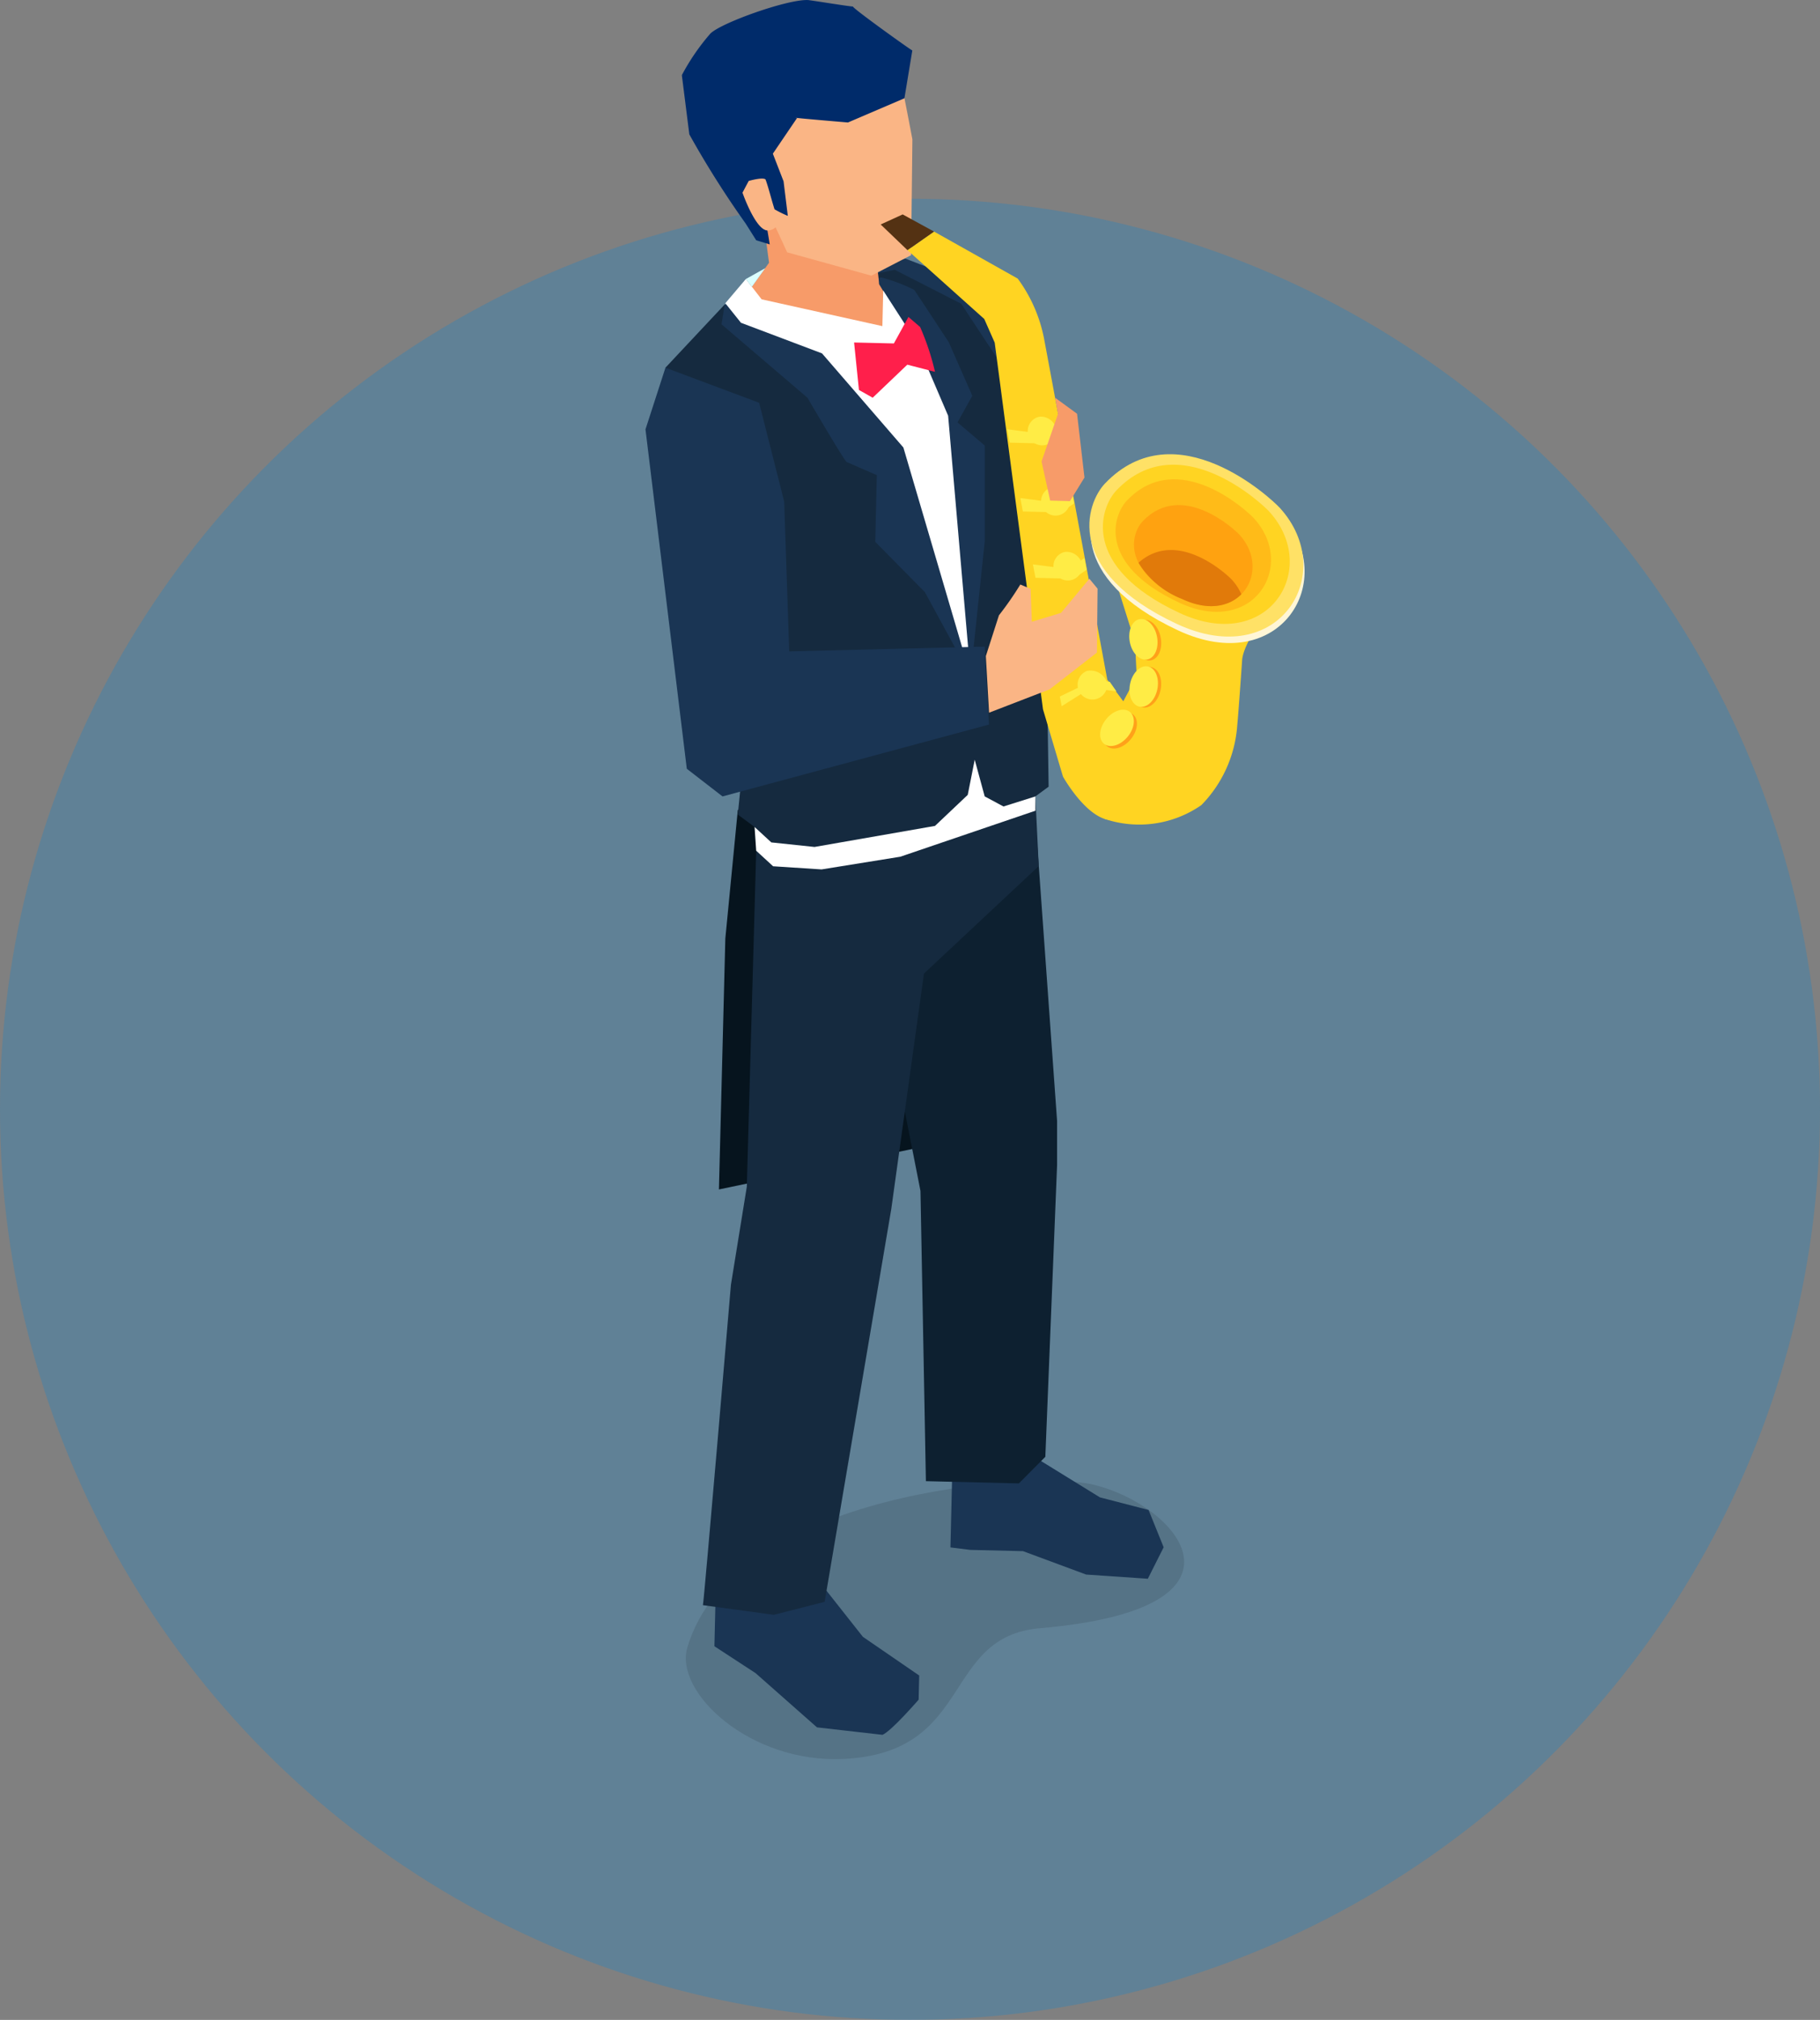 <svg xmlns="http://www.w3.org/2000/svg" width="163" height="180.79" viewBox="0 0 163 180.79">
  <rect x="0" y="0" width="163" height="180.79" fill="#808080" stroke="none"/>
  <g id="グループ_4313" data-name="グループ 4313" transform="translate(-554 -1493.21)">
    <circle id="楕円形_114" data-name="楕円形 114" cx="81.5" cy="81.5" r="81.5" transform="translate(554 1511)" fill="#1482ca" opacity="0.3"/>
    <g id="グループ_2965" data-name="グループ 2965">
      <path id="パス_4180" data-name="パス 4180" d="M647.142,1638.942c-8.847.758-5.85,11.115-17.55,11.7-8.428.421-15.2-5.969-14.04-9.945,4.095-14.04,31.062-15.827,36.27-14.625C659.427,1627.827,667.617,1637.187,647.142,1638.942Z" fill="rgba(0,0,0,0.3)" opacity="0.37"/>
      <g id="グループ_2964" data-name="グループ 2964">
        <path id="パス_4181" data-name="パス 4181" d="M627.782,1635.285l3.5,4.43,5.043,3.462-.052,2.16s-2.428,2.812-3.238,3.149l-5.866-.669-5.5-4.854-3.686-2.405.091-3.83Z" fill="#1a3554"/>
        <path id="パス_4182" data-name="パス 4182" d="M640.9,1631.933l4.721.112,5.654,2.095,5.525.376,1.418-2.818-1.351-3.338-4.359-1.129-5.885-3.629s-7.312.183-7.321.539-.124,5.256-.124,5.256l-.055,2.315Z" fill="#1a3554"/>
        <path id="パス_4183" data-name="パス 4183" d="M631.673,1517.208l3.407-.853,6.172,2.38,2.55,5.229,1.633,20.161Z" fill="#1a3554"/>
        <path id="パス_4184" data-name="パス 4184" d="M623.217,1564.683l-3.139,1.026-1.117,11.5-.573,22.462,24.738-5.173,1.736-31.583Z" fill="#06141e"/>
        <path id="パス_4185" data-name="パス 4185" d="M646.733,1566.521l1.94,27.022v3.948l-1.052,26.111-2.371,2.379-8.326-.2-.486-25.978-5.682-28.857Z" fill="#0d2030"/>
        <path id="パス_4186" data-name="パス 4186" d="M637.363,1575.927l-3.538,25.486-5.969,35.167-4.552,1.164-6.351-.864c.095-.265,2.51-28.682,2.51-28.682l1.422-8.772.842-30.073,14.34-2.431Z" fill="#152a3f"/>
        <path id="パス_4187" data-name="パス 4187" d="M615.643,1533.674c.01-.356-2.048-7.553-2.048-7.553l5.3-5.649,15.238-3.112,5.954,3.037s4.234,6.471,4.582,6.836,2.9,12.991,2.9,12.991l.345,23.4-1.185.869.3,6.238-10.288,9.626-13.8-10.842-1.363-2.288-1.5-1.11,1.588-15.874Z" fill="#152a3f"/>
        <path id="パス_4188" data-name="パス 4188" d="M618.9,1520.472l-.278,1.768,7.693,6.568s3.385,5.8,3.519,5.756l2.694,1.175-.14,5.968,4.443,4.5,4.095,7.518,1.267-12.046v-8.592l-2.439-2.069,1.327-2.384-2.106-4.787s-2.949-4.507-3.11-4.7a15.462,15.462,0,0,0-2.915-1.1Z" fill="#1a3554"/>
        <path id="パス_4189" data-name="パス 4189" d="M621.58,1567.228l1.5,1.382,3.869.407,10.788-1.884,2.934-2.778.625-3.147.894,3.285,1.683.9,2.859-.9v1.279l-12.1,4.118-7.051,1.136-4.342-.281-1.515-1.393Z" fill="#fff"/>
        <g id="グループ_2962" data-name="グループ 2962">
          <path id="パス_4190" data-name="パス 4190" d="M632.431,1516.345a21.651,21.651,0,0,1,.3,2.3l2.737,4.547-15.067-3.012,2.474-3.45c-.169-1.268-.337-2.552-.375-2.767a9.2,9.2,0,0,0,1.562-1.16S631.878,1516.45,632.431,1516.345Z" fill="#f79b69"/>
          <path id="パス_4191" data-name="パス 4191" d="M634.54,1499.845c-.7.978-5.239-.822-6.385-.273-1.615.739-4.647,5.189-4.647,5.189l-1.413,3.172s-2.511,1.329-1.858,2.6c.514,1,1.414,3.248,2.5,3.308a1.076,1.076,0,0,0,.725-.287c.312.665,1.035,2.24,1.035,2.24l7.544,2.091,3.557-1.836.116-10.367S634.688,1500.247,634.54,1499.845Z" fill="#fab585"/>
          <path id="パス_4192" data-name="パス 4192" d="M625.39,1503.765l-2.173,3.2.96,2.474.38,3.094a10.4,10.4,0,0,1-1.189-.589c-.311-.982-.591-2.13-.814-2.683-.293-.21-1.5.145-1.5.145l-.556,1.049s1.151,3.327,2.233,3.387c.074.415.206,1.245.206,1.245l-1.21-.371-.95-1.505a85.251,85.251,0,0,1-5.041-7.974l-.67-5.306Z" fill="#002b6a"/>
          <path id="パス_4193" data-name="パス 4193" d="M629.943,1504.173s-4.408-.37-4.553-.408c-3.338-.636-7.508-1.868-10.321-3.835a19.662,19.662,0,0,1,2.552-3.714c.971-.974,6.983-3.106,8.759-3h.014c.782.1,3.479.544,4.014.581-.279-.009,5.2,3.92,5.3,3.928l-.708,4.284Z" fill="#002b6a"/>
        </g>
        <path id="パス_4194" data-name="パス 4194" d="M618.96,1520.352l1.4,1.747,7.261,2.742,7.286,8.423,6.021,20.458-2.013-23.3-2.806-6.547-3.007-4.663-.076,3.189-10.816-2.4-1.409-1.82Z" fill="#fff"/>
        <path id="パス_4195" data-name="パス 4195" d="M634.056,1523.95l-3.563-.085.434,4.249,1.232.694,3.1-2.957,2.48.638a22.948,22.948,0,0,0-1.331-4.009l-1.048-.9Z" fill="#ff1f4b"/>
        <path id="パス_4196" data-name="パス 4196" d="M611.81,1531.639l3.7,30.38,3.2,2.475,23.862-6.433-.377-6.977-17.512.429-.451-13.411-2.242-8.841-8.392-3.14Z" fill="#1a3554"/>
        <path id="パス_4197" data-name="パス 4197" d="M620.8,1518.182l1.733-.967-1.193,1.664Z" fill="#dbffff"/>
        <g id="グループ_2963" data-name="グループ 2963">
          <path id="パス_4198" data-name="パス 4198" d="M635.273,1515.6l2.379-1.664,7.492,4.207a13.307,13.307,0,0,1,2.361,5.372c.608,3.2,5.667,30.542,5.667,30.542l1.483,1.995,4.8,8.764s-4.927,2.2-6.5,1.7c-2-.642-3.756-3.8-3.756-3.8l-1.789-6.019-4.325-32.821-.935-2.117Z" fill="#ffd422"/>
          <path id="パス_4199" data-name="パス 4199" d="M652.24,1562.778l.71,3.735a9.731,9.731,0,0,0,8.644-1.243,11.325,11.325,0,0,0,3.211-7.1c.15-1.611.437-5.821.437-5.821s-.027-1.3,1.833-3.633S653.7,1541.4,653.7,1541.4l-.48.935.8,3.174,1.634,5.193.147,3.03-1.247,2.342Z" fill="#ffd422"/>
          <path id="パス_4200" data-name="パス 4200" d="M653.075,1537.061c-1.713,1.792-3.72,7.821,6.423,12.567,9.178,4.294,14.542-4.524,9.251-10.364C667.976,1538.411,659.42,1530.421,653.075,1537.061Z" fill="#fff6d6"/>
          <path id="パス_4201" data-name="パス 4201" d="M652.965,1536.483c-1.713,1.792-3.72,7.821,6.423,12.567,9.178,4.294,14.542-4.525,9.251-10.364C667.866,1537.833,659.31,1529.842,652.965,1536.483Z" fill="#ffe166"/>
          <path id="パス_4202" data-name="パス 4202" d="M654,1537.088c-1.5,1.564-3.248,6.828,5.608,10.971,8.012,3.748,12.7-3.95,8.076-9.048C667.013,1538.266,659.544,1531.29,654,1537.088Z" fill="#ffd422"/>
          <path id="パス_4203" data-name="パス 4203" d="M654.926,1538.011c-1.245,1.3-2.7,5.684,4.667,9.132,6.669,3.12,10.567-3.287,6.722-7.531C665.754,1538.992,659.537,1533.186,654.926,1538.011Z" fill="#ffa210" opacity="0.49"/>
          <path id="パス_4204" data-name="パス 4204" d="M656.335,1539.868c-.949.993-2.062,4.336,3.561,6.966,5.088,2.381,8.061-2.508,5.128-5.745C664.6,1540.616,659.853,1536.186,656.335,1539.868Z" fill="#ffa210"/>
          <path id="パス_4205" data-name="パス 4205" d="M655.966,1543.581a7.916,7.916,0,0,0,3.929,3.253c2.32,1.085,4.2.658,5.279-.433a4.682,4.682,0,0,0-.837-1.291C663.92,1544.651,659.445,1540.471,655.966,1543.581Z" fill="#e17a0a"/>
          <path id="パス_4206" data-name="パス 4206" d="M635.273,1515.6l2.379-1.664-2.808-1.535-1.97.9Z" fill="#543213"/>
          <path id="パス_4207" data-name="パス 4207" d="M650.93,1543.87a1.292,1.292,0,1,1-1.533-1.263A1.416,1.416,0,0,1,650.93,1543.87Z" fill="#ffec45"/>
          <path id="パス_4208" data-name="パス 4208" d="M649.825,1538.06a1.292,1.292,0,1,1-1.532-1.263A1.416,1.416,0,0,1,649.825,1538.06Z" fill="#ffec45"/>
          <path id="パス_4209" data-name="パス 4209" d="M648.63,1531.774a1.292,1.292,0,1,1-1.533-1.264A1.416,1.416,0,0,1,648.63,1531.774Z" fill="#ffec45"/>
          <path id="パス_4210" data-name="パス 4210" d="M649.645,1549.129l-2.162-.28.228,1.2,3.375.084,1.212-.8-.2-1.055-1.061.72Z" fill="#ff9a17"/>
          <path id="パス_4211" data-name="パス 4211" d="M650.966,1555.234l-1.883,1.187-.165-.868,3.077-1.484,1.395.164.6.858-1.672-.217Z" fill="#ffec45"/>
          <path id="パス_4212" data-name="パス 4212" d="M648.671,1544.006l-2.162-.28.228,1.2,3.375.084,1.212-.8-.2-1.055-1.061.72Z" fill="#ffec45"/>
          <path id="パス_4213" data-name="パス 4213" d="M647.543,1538.07l-2.162-.28.228,1.2,3.375.084,1.212-.8-.2-1.055-1.061.72Z" fill="#ffec45"/>
          <path id="パス_4214" data-name="パス 4214" d="M646.372,1531.909l-2.162-.28.228,1.2,3.375.084,1.212-.8-.2-1.055-1.061.72Z" fill="#ffec45"/>
          <path id="パス_4215" data-name="パス 4215" d="M657.954,1550.275c.19,1-.2,1.91-.877,2.038s-1.374-.576-1.563-1.574.2-1.909.877-2.038S657.765,1549.278,657.954,1550.275Z" fill="#ffa11a"/>
          <path id="パス_4216" data-name="パス 4216" d="M657.94,1554.981c-.212.993-.927,1.682-1.6,1.539s-1.043-1.063-.832-2.056.926-1.682,1.6-1.54S658.151,1553.988,657.94,1554.981Z" fill="#ffa11a"/>
          <path id="パス_4217" data-name="パス 4217" d="M655.277,1559.37c-.642.786-1.594,1.071-2.125.636s-.44-1.423.2-2.209,1.594-1.071,2.125-.636S655.92,1558.584,655.277,1559.37Z" fill="#ffa11a"/>
          <path id="パス_4218" data-name="パス 4218" d="M657.623,1550.2c.19,1-.2,1.91-.877,2.038s-1.374-.577-1.563-1.574.2-1.91.877-2.038S657.434,1549.2,657.623,1550.2Z" fill="#ffec45"/>
          <path id="パス_4219" data-name="パス 4219" d="M657.648,1554.919c-.211.993-.926,1.682-1.6,1.539s-1.044-1.063-.833-2.056.927-1.682,1.6-1.54S657.859,1553.926,657.648,1554.919Z" fill="#ffec45"/>
          <path id="パス_4220" data-name="パス 4220" d="M655,1559.144c-.642.786-1.594,1.071-2.125.637s-.44-1.424.2-2.21,1.594-1.07,2.125-.636S655.644,1558.358,655,1559.144Z" fill="#ffec45"/>
          <path id="パス_4221" data-name="パス 4221" d="M653.158,1554.365a1.327,1.327,0,1,1-1.822-1.1A1.541,1.541,0,0,1,653.158,1554.365Z" fill="#ffec45"/>
          <path id="パス_4222" data-name="パス 4222" d="M651.981,1549.4a1.292,1.292,0,1,1-1.533-1.263A1.417,1.417,0,0,1,651.981,1549.4Z" fill="#ff9a17"/>
        </g>
        <path id="パス_4223" data-name="パス 4223" d="M643.466,1548.282a28.8,28.8,0,0,0,1.914-2.756l.922.387.108,2.946,2.615-.792,2.539-3.056.735.886-.059,5.723-4.228,3.286L642.581,1557l-.288-5.068Z" fill="#fab585"/>
        <path id="パス_4224" data-name="パス 4224" d="M648.759,1530.241l-1.478,4.274.772,3.5,1.773.047,1.3-2.109-.664-5.711-1.967-1.433Z" fill="#f79b69"/>
      </g>
    </g>
  </g>
</svg>
